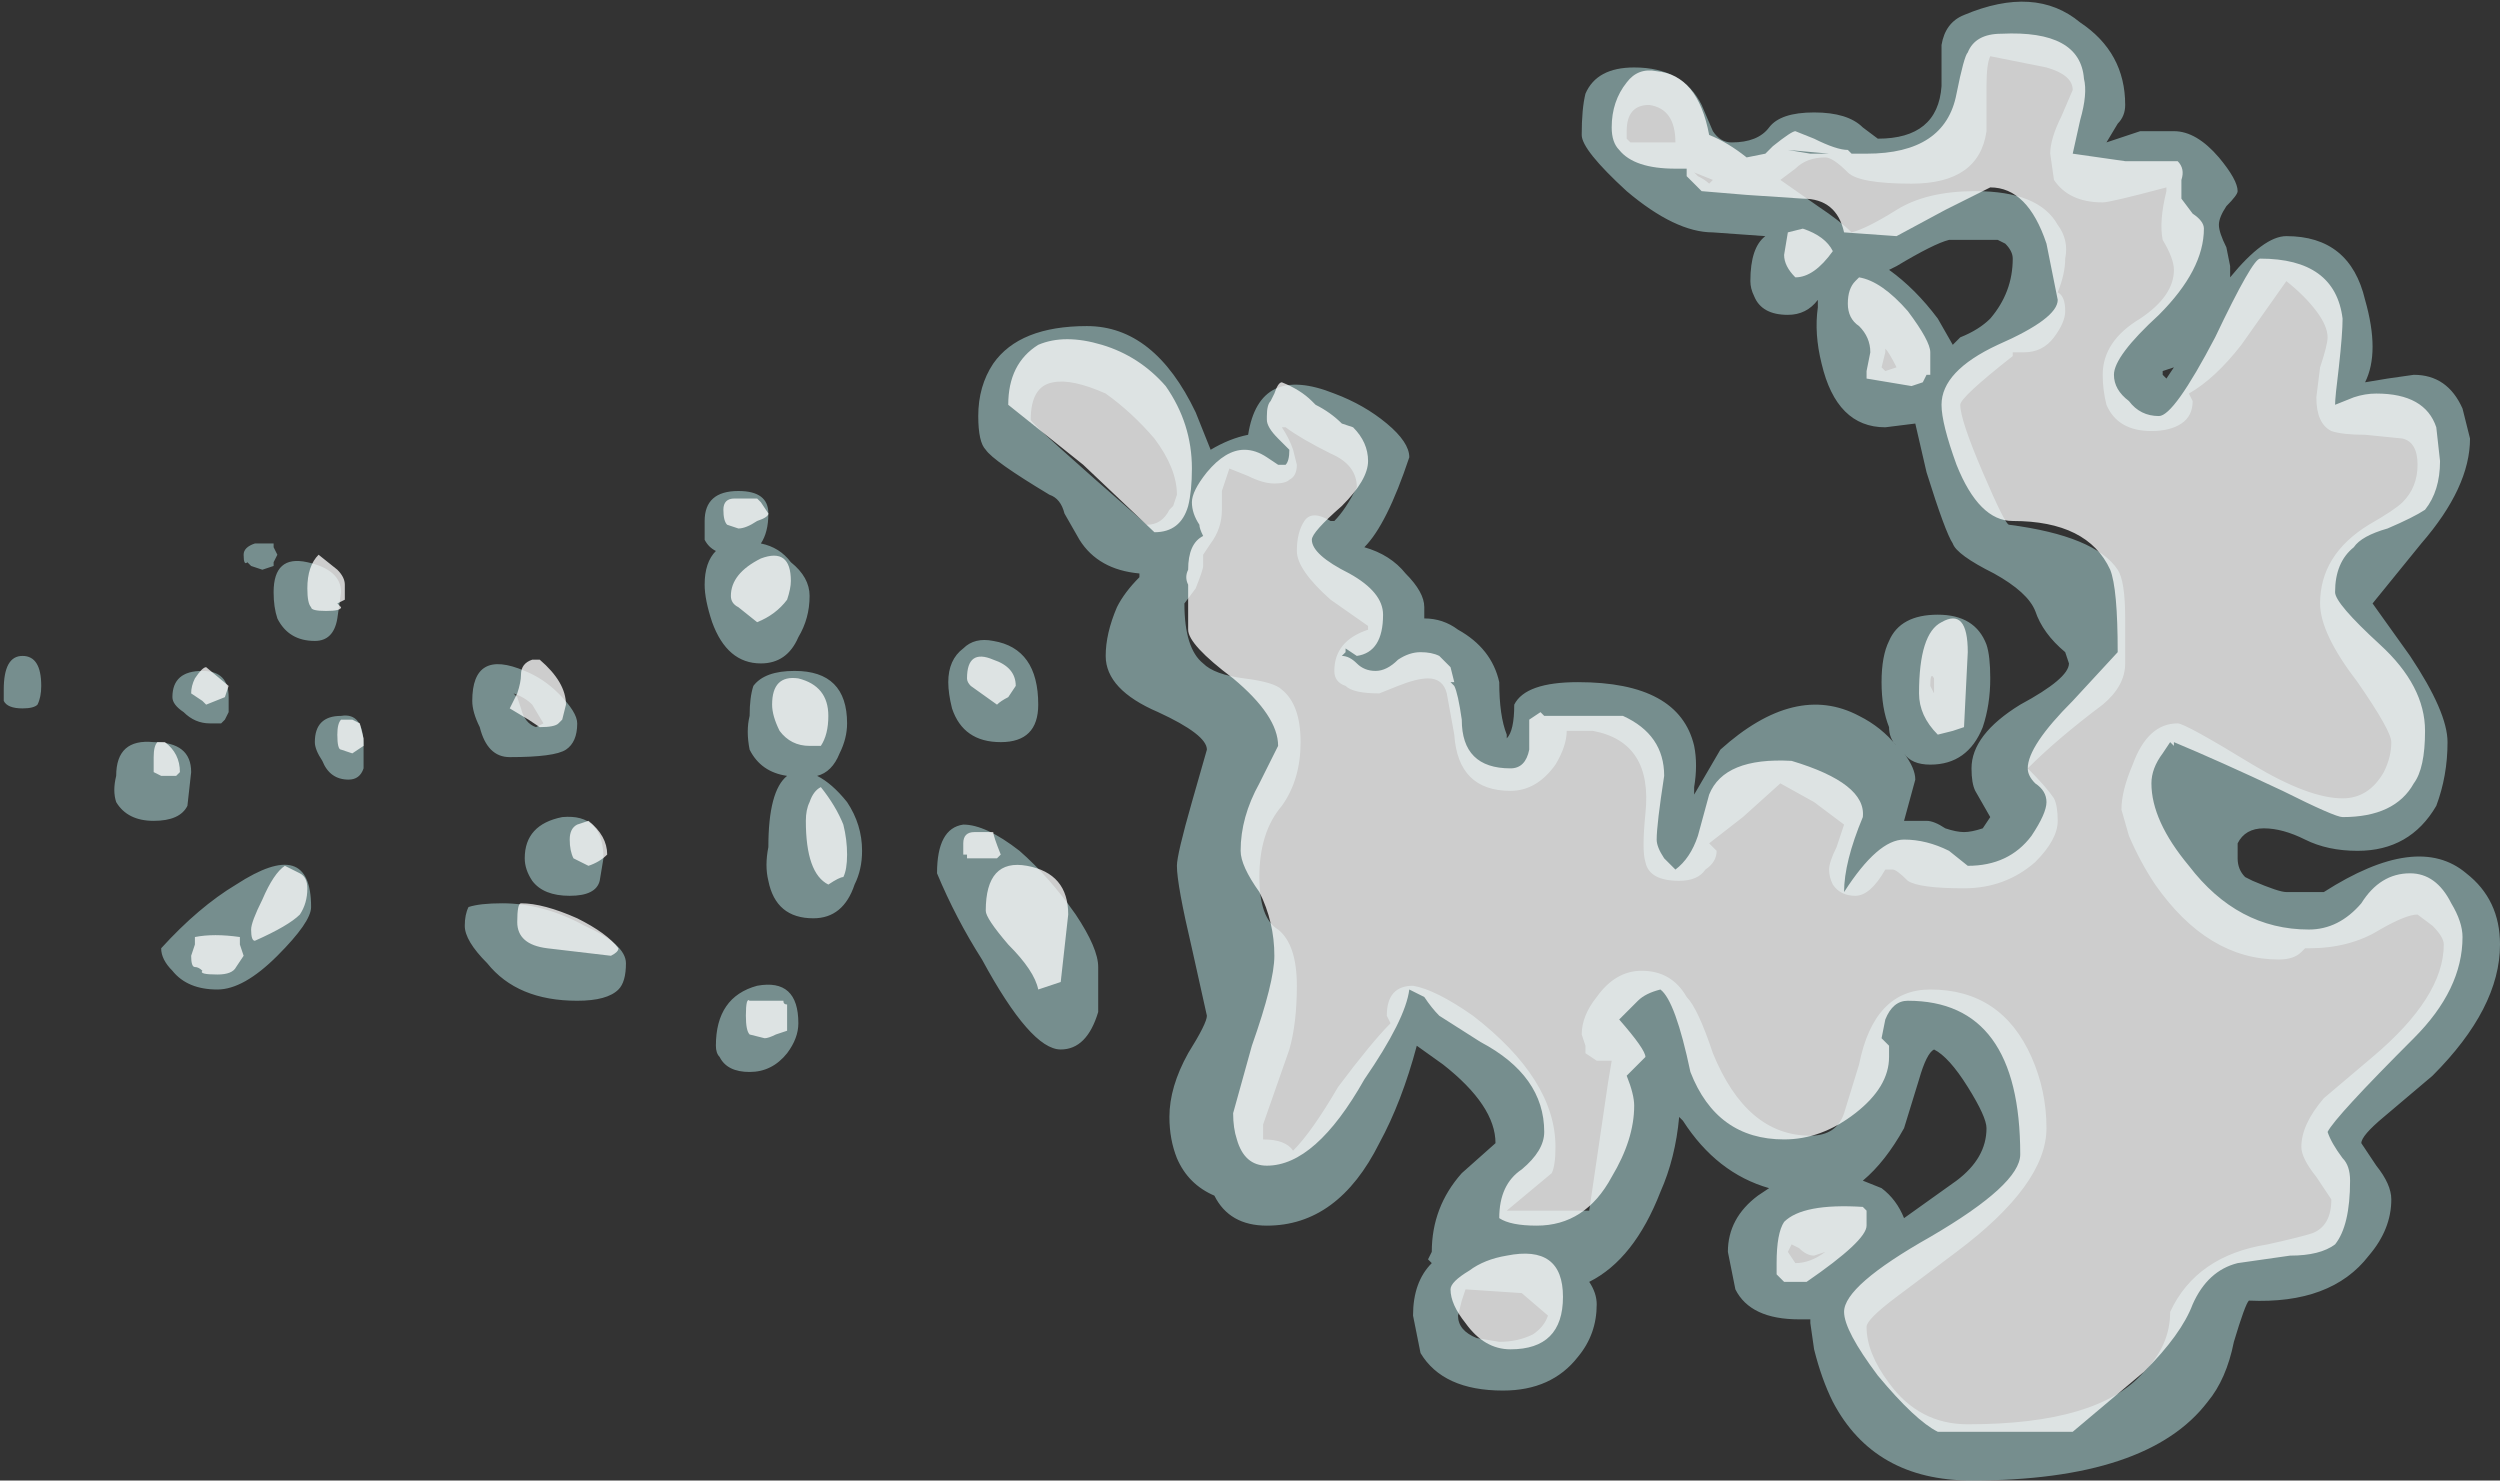 <?xml version="1.0" encoding="UTF-8" standalone="no"?>
<svg xmlns:ffdec="https://www.free-decompiler.com/flash" xmlns:xlink="http://www.w3.org/1999/xlink" ffdec:objectType="shape" height="19.75px" width="33.35px" xmlns="http://www.w3.org/2000/svg">
  <rect width="100%" height="100%" fill="#333333" stroke="none"/>
  <g transform="matrix(1.0, 0.0, 0.0, 1.0, 2.0, 14.85)">
    <path d="M24.2 -14.65 Q25.15 -15.05 25.75 -14.55 26.35 -14.15 26.35 -13.45 26.35 -13.3 26.25 -13.2 L26.1 -12.95 Q26.25 -13.0 26.55 -13.1 L27.0 -13.1 Q27.3 -13.1 27.6 -12.75 27.85 -12.45 27.85 -12.3 27.85 -12.25 27.7 -12.1 27.6 -11.95 27.6 -11.85 27.6 -11.75 27.7 -11.55 L27.75 -11.3 27.75 -11.15 Q28.2 -11.7 28.5 -11.7 29.35 -11.7 29.55 -10.85 29.75 -10.15 29.55 -9.75 L29.85 -9.8 30.2 -9.85 Q30.65 -9.85 30.85 -9.4 L30.95 -9.0 Q30.95 -8.35 30.3 -7.6 L29.65 -6.8 30.15 -6.1 Q30.65 -5.35 30.65 -4.95 30.65 -4.5 30.5 -4.1 30.15 -3.5 29.45 -3.5 29.05 -3.5 28.75 -3.65 28.45 -3.8 28.2 -3.8 27.95 -3.8 27.85 -3.6 27.85 -3.5 27.85 -3.4 27.85 -3.25 27.95 -3.15 L28.05 -3.1 Q28.4 -2.95 28.5 -2.95 L29.0 -2.95 Q30.25 -3.75 30.9 -3.2 31.35 -2.85 31.35 -2.25 31.35 -1.4 30.45 -0.5 L29.8 0.05 Q29.5 0.3 29.5 0.4 L29.7 0.7 Q29.9 0.95 29.9 1.15 29.9 1.55 29.6 1.9 29.1 2.55 28.0 2.5 27.95 2.55 27.8 3.05 27.7 3.55 27.45 3.85 26.65 4.9 24.3 4.9 23.0 4.9 22.45 3.85 22.3 3.55 22.2 3.15 L22.15 2.8 22.15 2.75 22.0 2.75 Q21.35 2.75 21.15 2.35 L21.05 1.85 Q21.05 1.4 21.45 1.1 L21.6 1.0 Q20.9 0.8 20.45 0.1 L20.4 0.05 Q20.35 0.6 20.15 1.05 19.8 1.95 19.2 2.25 19.3 2.4 19.3 2.55 19.3 2.95 19.05 3.25 18.7 3.7 18.05 3.7 17.25 3.7 16.95 3.2 L16.85 2.7 Q16.85 2.25 17.1 2.0 L17.05 1.95 17.1 1.85 Q17.1 1.25 17.5 0.8 L17.95 0.4 Q17.95 -0.1 17.25 -0.65 L16.9 -0.9 Q16.7 -0.15 16.4 0.4 15.85 1.5 14.9 1.5 14.4 1.5 14.2 1.1 13.85 0.95 13.7 0.6 13.6 0.35 13.6 0.05 13.6 -0.35 13.85 -0.8 14.1 -1.2 14.1 -1.3 L13.9 -2.2 Q13.7 -3.05 13.7 -3.3 13.7 -3.45 13.9 -4.15 L14.1 -4.85 Q14.1 -5.05 13.45 -5.35 12.75 -5.65 12.75 -6.1 12.75 -6.4 12.9 -6.75 13.0 -6.95 13.2 -7.15 L13.2 -7.2 Q12.65 -7.25 12.4 -7.65 L12.2 -8.0 Q12.15 -8.2 12.0 -8.25 11.25 -8.7 11.15 -8.85 11.05 -8.95 11.05 -9.3 11.05 -9.7 11.25 -10.0 11.6 -10.5 12.5 -10.5 13.4 -10.5 13.95 -9.35 L14.15 -8.85 Q14.4 -9.0 14.65 -9.05 14.8 -10.0 15.8 -9.6 16.2 -9.45 16.5 -9.2 16.8 -8.95 16.8 -8.75 16.5 -7.85 16.2 -7.55 16.55 -7.45 16.75 -7.2 17.0 -6.95 17.0 -6.75 L17.0 -6.6 Q17.25 -6.6 17.45 -6.45 17.9 -6.2 18.0 -5.75 18.0 -5.3 18.1 -5.05 L18.1 -5.0 Q18.2 -5.1 18.2 -5.45 18.35 -5.75 19.05 -5.75 20.4 -5.75 20.6 -4.9 20.65 -4.65 20.6 -4.35 L20.6 -4.25 20.95 -4.85 Q21.95 -5.75 22.8 -5.3 23.1 -5.15 23.3 -4.9 23.2 -5.0 23.2 -5.15 23.1 -5.4 23.1 -5.75 23.1 -6.1 23.2 -6.3 23.35 -6.65 23.85 -6.65 24.35 -6.65 24.5 -6.25 24.55 -6.1 24.55 -5.8 24.55 -5.45 24.45 -5.15 24.25 -4.65 23.75 -4.65 23.5 -4.65 23.4 -4.8 23.55 -4.6 23.55 -4.45 L23.4 -3.9 23.7 -3.9 Q23.8 -3.9 23.95 -3.8 24.1 -3.75 24.2 -3.75 24.3 -3.75 24.45 -3.8 L24.55 -3.95 24.35 -4.3 Q24.3 -4.4 24.3 -4.6 24.3 -5.05 24.95 -5.45 25.6 -5.8 25.6 -6.0 L25.55 -6.15 Q25.25 -6.4 25.15 -6.7 25.05 -6.95 24.6 -7.2 24.1 -7.45 24.05 -7.6 23.95 -7.75 23.7 -8.55 L23.55 -9.2 23.15 -9.15 Q22.5 -9.15 22.3 -10.0 22.2 -10.4 22.25 -10.75 L22.25 -10.85 Q22.1 -10.65 21.85 -10.65 21.5 -10.65 21.4 -10.9 21.35 -11.0 21.35 -11.1 21.35 -11.55 21.55 -11.7 L20.85 -11.75 Q20.35 -11.75 19.7 -12.3 19.1 -12.85 19.1 -13.05 19.1 -13.4 19.15 -13.6 19.3 -13.95 19.8 -13.95 20.45 -13.95 20.7 -13.45 L20.85 -13.1 Q20.95 -12.95 21.1 -12.95 21.45 -12.95 21.6 -13.15 21.75 -13.35 22.2 -13.35 22.65 -13.35 22.85 -13.15 L23.05 -13.0 Q23.85 -13.0 23.9 -13.7 L23.9 -14.25 Q23.95 -14.55 24.2 -14.65 M7.55 -7.5 Q7.45 -7.55 7.4 -7.65 7.4 -7.8 7.4 -7.9 7.4 -8.3 7.85 -8.3 8.25 -8.3 8.25 -8.0 8.25 -7.75 8.15 -7.6 8.4 -7.55 8.55 -7.35 8.8 -7.15 8.8 -6.9 8.8 -6.6 8.65 -6.35 8.5 -6.0 8.15 -6.0 7.7 -6.0 7.5 -6.55 7.4 -6.85 7.4 -7.05 7.4 -7.35 7.55 -7.5 M11.75 -9.25 Q11.75 -9.2 13.3 -7.85 13.5 -7.85 13.6 -8.05 L13.65 -8.1 13.7 -8.25 Q13.7 -8.6 13.4 -9.0 13.1 -9.35 12.75 -9.6 12.3 -9.8 12.05 -9.75 11.75 -9.7 11.75 -9.25 M1.4 -7.6 L1.65 -7.6 1.65 -7.55 1.7 -7.45 1.65 -7.35 1.65 -7.3 1.5 -7.25 1.35 -7.3 1.3 -7.35 Q1.25 -7.3 1.25 -7.45 1.25 -7.55 1.4 -7.6 M5.45 -5.6 Q5.7 -5.35 5.7 -5.2 5.7 -4.95 5.55 -4.85 5.4 -4.75 4.8 -4.75 4.5 -4.75 4.4 -5.15 4.3 -5.35 4.3 -5.5 4.3 -6.2 5.0 -5.9 5.25 -5.8 5.45 -5.6 M4.95 -5.4 Q5.0 -5.2 5.15 -5.15 L5.25 -5.2 5.1 -5.45 Q5.0 -5.55 4.85 -5.6 L4.9 -5.55 4.95 -5.4 M1.65 -6.95 Q1.65 -7.45 2.1 -7.35 2.55 -7.25 2.55 -6.95 L2.5 -6.6 Q2.45 -6.3 2.2 -6.3 1.85 -6.3 1.7 -6.6 1.65 -6.75 1.65 -6.95 M0.3 -5.55 Q0.3 -5.9 0.7 -5.9 1.05 -5.9 1.05 -5.55 L1.05 -5.35 1.0 -5.25 0.95 -5.2 Q0.9 -5.2 0.8 -5.2 0.6 -5.2 0.45 -5.35 0.3 -5.45 0.3 -5.55 M0.55 -4.55 L0.5 -4.1 Q0.4 -3.9 0.05 -3.9 -0.3 -3.9 -0.45 -4.15 -0.5 -4.3 -0.45 -4.5 -0.45 -5.0 0.05 -4.95 0.55 -4.95 0.55 -4.55 M2.3 -4.7 Q2.2 -4.85 2.2 -4.95 2.2 -5.3 2.55 -5.3 2.85 -5.35 2.85 -4.9 L2.85 -4.6 Q2.8 -4.45 2.65 -4.45 2.4 -4.45 2.3 -4.7 M1.15 -3.05 Q2.15 -3.7 2.15 -2.75 2.15 -2.55 1.7 -2.1 1.25 -1.65 0.9 -1.65 0.5 -1.65 0.3 -1.9 0.15 -2.05 0.15 -2.2 0.65 -2.75 1.15 -3.05 M5.0 -3.4 Q5.0 -3.85 5.5 -3.95 6.05 -4.0 6.05 -3.4 L6.0 -3.1 Q5.95 -2.9 5.6 -2.9 5.25 -2.9 5.1 -3.1 5.0 -3.25 5.0 -3.4 M5.8 -2.5 Q6.35 -2.25 6.35 -2.0 6.35 -1.75 6.25 -1.65 6.1 -1.5 5.7 -1.5 4.9 -1.5 4.5 -2.0 4.2 -2.3 4.2 -2.5 4.2 -2.65 4.25 -2.75 4.4 -2.8 4.7 -2.8 5.25 -2.8 5.8 -2.5 M11.85 -5.45 Q11.85 -4.95 11.35 -4.95 10.85 -4.95 10.7 -5.4 10.65 -5.6 10.65 -5.75 10.65 -6.05 10.85 -6.2 11.0 -6.35 11.25 -6.3 11.85 -6.2 11.85 -5.45 M8.6 -5.9 Q9.3 -5.9 9.3 -5.2 9.3 -5.0 9.2 -4.8 9.1 -4.55 8.9 -4.5 9.1 -4.4 9.3 -4.15 9.5 -3.85 9.5 -3.5 9.5 -3.25 9.4 -3.05 9.25 -2.6 8.85 -2.6 8.35 -2.6 8.25 -3.1 8.2 -3.3 8.25 -3.55 8.25 -4.3 8.5 -4.5 8.15 -4.55 8.0 -4.85 7.95 -5.1 8.0 -5.3 8.0 -5.55 8.05 -5.7 8.2 -5.9 8.6 -5.9 M8.1 -1.7 Q8.65 -1.8 8.65 -1.2 8.65 -1.0 8.5 -0.8 8.3 -0.55 8.0 -0.55 7.7 -0.55 7.6 -0.75 7.55 -0.8 7.55 -0.9 7.55 -1.55 8.1 -1.7 M12.35 -2.65 Q12.65 -2.2 12.65 -1.95 L12.65 -1.35 Q12.5 -0.85 12.15 -0.85 11.75 -0.85 11.1 -2.05 10.75 -2.6 10.5 -3.2 10.5 -3.8 10.85 -3.85 11.15 -3.85 11.6 -3.5 12.0 -3.15 12.35 -2.65 M24.5 -13.1 Q24.4 -12.4 23.5 -12.4 22.8 -12.4 22.65 -12.55 22.45 -12.75 22.35 -12.75 22.1 -12.75 21.95 -12.6 L21.75 -12.45 22.25 -12.1 Q22.55 -11.9 22.7 -11.75 22.9 -11.8 23.3 -12.05 23.7 -12.3 24.35 -12.3 25.2 -12.3 25.45 -11.85 25.6 -11.65 25.55 -11.4 25.55 -11.2 25.45 -10.95 25.55 -10.9 25.55 -10.7 25.55 -10.55 25.4 -10.35 25.25 -10.15 25.0 -10.15 L24.85 -10.15 24.85 -10.1 Q24.15 -9.55 24.15 -9.45 24.15 -9.25 24.45 -8.55 24.75 -7.85 24.8 -7.85 25.95 -7.7 26.25 -7.25 26.35 -7.1 26.35 -6.6 L26.35 -6.0 Q26.35 -5.7 26.05 -5.45 25.45 -5.0 25.05 -4.6 25.3 -4.35 25.4 -4.2 25.45 -4.1 25.45 -3.9 25.45 -3.65 25.15 -3.35 24.75 -3.0 24.2 -3.0 23.6 -3.0 23.45 -3.1 23.3 -3.25 23.25 -3.25 L23.15 -3.25 Q22.95 -2.9 22.75 -2.9 22.55 -2.9 22.45 -3.05 22.4 -3.15 22.4 -3.25 22.4 -3.35 22.5 -3.55 L22.6 -3.85 22.2 -4.15 21.75 -4.4 21.25 -3.95 20.8 -3.6 20.9 -3.5 Q20.9 -3.35 20.75 -3.25 20.65 -3.1 20.4 -3.1 20.0 -3.1 19.95 -3.35 19.9 -3.5 19.95 -4.0 20.05 -4.95 19.25 -5.1 L18.9 -5.1 Q18.9 -4.9 18.75 -4.65 18.5 -4.3 18.15 -4.3 17.45 -4.3 17.4 -5.05 L17.3 -5.6 Q17.25 -5.8 17.05 -5.8 16.9 -5.8 16.65 -5.7 L16.4 -5.6 Q16.05 -5.6 15.95 -5.7 15.8 -5.75 15.8 -5.9 15.8 -6.3 16.25 -6.45 L16.25 -6.5 15.75 -6.85 Q15.3 -7.25 15.3 -7.5 15.3 -7.75 15.4 -7.9 15.5 -8.05 15.75 -7.9 L15.8 -7.9 Q15.95 -8.05 16.1 -8.35 16.1 -8.65 15.75 -8.8 15.35 -9.0 15.15 -9.15 L15.1 -9.15 Q15.2 -9.0 15.25 -8.85 L15.3 -8.65 Q15.3 -8.5 15.2 -8.45 15.15 -8.4 15.0 -8.4 14.85 -8.4 14.65 -8.5 L14.4 -8.6 14.3 -8.3 14.3 -8.05 Q14.3 -7.8 14.15 -7.6 L14.05 -7.45 14.05 -7.3 Q14.05 -7.25 13.95 -7.0 L13.8 -6.8 Q13.8 -6.2 14.05 -6.0 14.2 -5.85 14.6 -5.8 15.0 -5.75 15.1 -5.65 15.35 -5.45 15.35 -4.95 15.35 -4.45 15.1 -4.1 14.8 -3.75 14.8 -3.15 14.8 -2.6 15.05 -2.45 15.3 -2.25 15.3 -1.7 15.3 -1.2 15.2 -0.85 L14.85 0.15 14.85 0.35 Q15.15 0.35 15.25 0.5 15.5 0.25 15.85 -0.35 16.3 -0.95 16.55 -1.2 L16.5 -1.3 Q16.5 -1.7 16.85 -1.7 17.15 -1.65 17.65 -1.3 18.75 -0.45 18.75 0.45 18.75 0.7 18.7 0.8 L18.1 1.3 19.2 1.3 19.45 -0.4 19.5 -0.7 19.3 -0.7 19.15 -0.8 19.15 -0.9 19.1 -1.05 Q19.1 -1.3 19.3 -1.55 19.55 -1.9 19.9 -1.9 20.3 -1.9 20.5 -1.55 20.65 -1.4 20.85 -0.8 21.3 0.3 22.15 0.3 22.5 0.3 22.6 0.0 L22.8 -0.65 Q23.0 -1.65 23.75 -1.65 24.7 -1.65 25.1 -0.75 25.3 -0.3 25.3 0.2 25.3 0.95 24.1 1.85 L23.3 2.45 Q22.9 2.75 22.9 2.85 22.9 3.2 23.2 3.6 23.6 4.15 24.25 4.15 26.0 4.15 26.6 3.45 26.95 3.1 26.95 2.65 27.3 1.9 28.25 1.75 28.7 1.65 28.85 1.6 29.1 1.5 29.1 1.15 L28.9 0.85 Q28.7 0.6 28.7 0.45 28.7 0.15 29.0 -0.2 L29.65 -0.75 Q30.6 -1.55 30.6 -2.25 30.6 -2.35 30.45 -2.5 L30.25 -2.65 Q30.1 -2.65 29.75 -2.45 29.35 -2.2 28.8 -2.2 L28.75 -2.2 28.7 -2.15 Q28.6 -2.05 28.4 -2.05 27.45 -2.05 26.75 -3.05 26.55 -3.35 26.4 -3.7 L26.3 -4.05 Q26.3 -4.3 26.45 -4.65 26.65 -5.2 27.05 -5.2 27.15 -5.2 28.05 -4.65 28.8 -4.2 29.25 -4.2 29.6 -4.2 29.8 -4.55 29.9 -4.75 29.9 -4.95 29.9 -5.1 29.45 -5.75 28.95 -6.4 28.95 -6.8 28.95 -7.45 29.6 -7.85 29.95 -8.05 30.05 -8.15 30.25 -8.35 30.25 -8.65 30.25 -8.95 30.05 -9.0 L29.55 -9.05 Q29.25 -9.05 29.1 -9.1 28.9 -9.2 28.9 -9.55 L28.95 -9.95 Q29.05 -10.25 29.05 -10.35 29.05 -10.5 28.9 -10.7 28.75 -10.9 28.5 -11.1 L27.9 -10.25 Q27.55 -9.8 27.2 -9.6 L27.25 -9.5 Q27.25 -9.3 27.1 -9.2 26.95 -9.1 26.7 -9.1 26.25 -9.1 26.1 -9.45 26.05 -9.65 26.05 -9.85 26.05 -10.3 26.55 -10.6 27.0 -10.9 27.0 -11.25 27.0 -11.4 26.85 -11.65 26.8 -11.9 26.9 -12.3 L26.9 -12.35 Q26.15 -12.15 26.05 -12.15 25.6 -12.15 25.4 -12.45 L25.35 -12.8 Q25.35 -13.0 25.5 -13.3 L25.65 -13.65 Q25.65 -13.85 25.3 -13.95 L24.55 -14.1 Q24.5 -14.0 24.5 -13.7 L24.5 -13.1 M23.2 -11.25 Q23.55 -11.0 23.85 -10.6 L24.05 -10.25 24.15 -10.35 Q24.4 -10.45 24.55 -10.6 24.85 -10.95 24.85 -11.4 24.85 -11.5 24.75 -11.6 L24.65 -11.65 24.0 -11.65 Q23.8 -11.6 23.3 -11.3 L23.2 -11.25 M20.6 -12.55 L20.65 -12.5 Q20.75 -12.45 20.8 -12.4 L20.85 -12.45 20.6 -12.55 M19.7 -12.95 L19.7 -13.0 19.75 -12.95 20.35 -12.95 Q20.35 -13.4 20.0 -13.45 19.7 -13.45 19.7 -13.1 L19.7 -12.95 M23.15 -10.15 L23.1 -9.95 23.15 -9.9 23.3 -9.95 Q23.2 -10.15 23.15 -10.2 L23.15 -10.15 M23.8 -5.85 L23.8 -5.8 Q23.75 -5.9 23.75 -5.7 L23.8 -5.6 23.8 -5.85 M23.6 -0.45 L23.4 0.2 Q23.15 0.65 22.85 0.9 L23.1 1.0 Q23.3 1.15 23.4 1.4 L24.1 0.9 Q24.5 0.6 24.5 0.2 24.5 0.05 24.25 -0.35 24.0 -0.75 23.8 -0.85 23.7 -0.8 23.6 -0.45 M26.85 -9.85 L26.9 -9.8 27.0 -9.95 26.85 -9.9 26.85 -9.85 M22.35 1.85 L22.2 1.9 Q22.1 1.9 22.0 1.8 L21.9 1.75 21.85 1.85 21.95 2.0 Q22.15 2.0 22.35 1.85 M18.3 2.4 L17.55 2.35 17.5 2.5 17.45 2.7 Q17.45 2.9 17.7 3.0 L18.0 3.05 Q18.25 3.05 18.45 2.95 18.6 2.85 18.65 2.7 L18.3 2.4 M-1.95 -5.5 L-1.95 -5.65 Q-1.95 -6.1 -1.7 -6.1 -1.45 -6.1 -1.45 -5.7 -1.45 -5.55 -1.5 -5.45 -1.55 -5.4 -1.7 -5.4 -1.9 -5.4 -1.95 -5.5" fill="#a3cbcc" fill-opacity="0.6" fill-rule="evenodd" stroke="none"/>
    <path d="M24.7 -14.4 Q25.75 -14.45 25.8 -13.8 25.85 -13.6 25.75 -13.25 L25.65 -12.8 26.35 -12.7 27.05 -12.7 Q27.15 -12.6 27.1 -12.45 L27.1 -12.2 27.25 -12.0 Q27.4 -11.9 27.4 -11.8 27.4 -11.25 26.8 -10.65 26.2 -10.1 26.2 -9.85 26.2 -9.65 26.4 -9.5 26.55 -9.3 26.8 -9.3 27.0 -9.3 27.55 -10.35 28.05 -11.4 28.15 -11.4 29.15 -11.4 29.25 -10.6 29.25 -10.4 29.2 -9.95 29.15 -9.55 29.15 -9.45 L29.4 -9.55 Q29.55 -9.6 29.7 -9.6 30.35 -9.6 30.5 -9.15 L30.55 -8.7 Q30.55 -8.3 30.35 -8.05 30.2 -7.95 29.85 -7.8 29.5 -7.7 29.4 -7.55 29.15 -7.35 29.15 -6.95 29.15 -6.8 29.75 -6.25 30.35 -5.7 30.35 -5.1 30.35 -4.6 30.2 -4.4 29.95 -3.95 29.25 -3.95 29.15 -3.95 28.45 -4.3 27.6 -4.7 27.0 -4.95 L27.0 -4.9 26.95 -4.95 26.85 -4.8 Q26.7 -4.6 26.7 -4.4 26.7 -3.9 27.2 -3.3 27.85 -2.45 28.8 -2.45 29.2 -2.45 29.5 -2.8 29.75 -3.2 30.15 -3.2 30.5 -3.2 30.7 -2.8 30.85 -2.55 30.85 -2.35 30.85 -1.65 30.2 -1.0 29.15 0.05 29.05 0.25 29.1 0.4 29.25 0.6 29.35 0.7 29.35 0.9 29.35 1.5 29.15 1.75 28.95 1.9 28.55 1.9 L27.85 2.0 Q27.45 2.1 27.25 2.55 27.1 2.95 26.6 3.45 L25.65 4.25 23.85 4.25 Q23.55 4.1 23.05 3.5 22.6 2.9 22.6 2.65 22.6 2.3 23.75 1.65 24.95 0.95 24.95 0.55 24.95 -1.5 23.45 -1.5 23.25 -1.5 23.15 -1.25 L23.1 -1.0 23.2 -0.9 23.2 -0.75 Q23.2 -0.35 22.75 0.0 22.3 0.35 21.8 0.35 20.9 0.35 20.55 -0.55 20.35 -1.5 20.15 -1.65 19.95 -1.6 19.85 -1.5 L19.6 -1.25 Q19.95 -0.85 19.95 -0.75 L19.7 -0.5 Q19.8 -0.25 19.8 -0.1 19.8 0.35 19.5 0.85 19.15 1.5 18.5 1.5 18.15 1.5 18.0 1.4 18.0 0.95 18.3 0.75 18.6 0.5 18.6 0.25 18.6 -0.5 17.75 -0.95 L17.2 -1.3 Q17.1 -1.4 17.0 -1.55 16.9 -1.6 16.8 -1.65 16.75 -1.25 16.2 -0.45 15.55 0.7 14.9 0.7 14.6 0.7 14.5 0.35 14.45 0.2 14.45 0.0 L14.7 -0.9 Q15.0 -1.75 15.0 -2.1 15.0 -2.55 14.8 -2.95 14.55 -3.3 14.55 -3.5 14.55 -3.95 14.8 -4.4 L15.05 -4.9 Q15.05 -5.3 14.45 -5.8 13.85 -6.25 13.85 -6.45 L13.85 -7.05 Q13.8 -7.15 13.85 -7.25 13.85 -7.6 14.05 -7.7 14.0 -7.8 14.0 -7.85 13.9 -8.0 13.9 -8.15 13.9 -8.3 14.1 -8.55 14.35 -8.85 14.6 -8.85 14.75 -8.85 14.9 -8.75 L15.05 -8.65 15.15 -8.65 Q15.2 -8.7 15.2 -8.85 L15.05 -9.0 Q14.9 -9.15 14.9 -9.25 L14.9 -9.3 Q14.9 -9.45 14.95 -9.5 L15.0 -9.6 Q15.05 -9.75 15.1 -9.75 15.35 -9.65 15.5 -9.5 L15.55 -9.45 Q15.75 -9.35 15.9 -9.2 L16.05 -9.15 Q16.25 -8.95 16.25 -8.7 16.25 -8.45 15.9 -8.1 15.5 -7.75 15.5 -7.65 15.5 -7.45 16.0 -7.2 16.45 -6.95 16.45 -6.65 16.45 -6.15 16.1 -6.1 L15.95 -6.2 15.95 -6.15 15.9 -6.1 Q16.0 -6.1 16.1 -6.0 16.2 -5.9 16.35 -5.9 16.5 -5.9 16.65 -6.05 16.8 -6.15 16.95 -6.15 17.1 -6.15 17.2 -6.1 L17.35 -5.95 17.4 -5.75 17.35 -5.75 17.4 -5.7 Q17.45 -5.6 17.5 -5.25 17.5 -4.6 18.15 -4.6 18.35 -4.6 18.4 -4.85 L18.4 -5.25 18.55 -5.35 18.6 -5.3 19.65 -5.3 Q20.2 -5.05 20.2 -4.5 20.1 -3.85 20.1 -3.65 20.1 -3.55 20.2 -3.4 L20.35 -3.25 Q20.55 -3.4 20.65 -3.7 L20.8 -4.25 Q21.0 -4.75 21.9 -4.7 22.9 -4.4 22.85 -3.95 22.6 -3.35 22.6 -2.95 23.05 -3.65 23.4 -3.65 23.7 -3.65 24.0 -3.5 L24.25 -3.3 Q24.8 -3.3 25.1 -3.7 25.3 -4.0 25.3 -4.15 25.3 -4.3 25.15 -4.4 25.05 -4.5 25.05 -4.6 25.05 -4.9 25.65 -5.5 L26.25 -6.15 Q26.25 -7.0 26.15 -7.25 25.85 -7.9 24.85 -7.9 24.4 -7.9 24.1 -8.65 23.9 -9.2 23.9 -9.45 23.9 -9.9 24.65 -10.25 25.45 -10.6 25.45 -10.85 L25.3 -11.6 Q25.05 -12.35 24.55 -12.35 L23.95 -12.05 23.3 -11.7 22.6 -11.75 Q22.5 -12.2 22.05 -12.2 L21.3 -12.25 20.7 -12.3 20.5 -12.5 20.5 -12.6 20.35 -12.6 Q19.8 -12.6 19.6 -12.85 19.5 -12.95 19.5 -13.15 19.5 -13.5 19.7 -13.75 19.85 -13.95 20.1 -13.9 20.65 -13.85 20.8 -13.05 21.05 -12.95 21.3 -12.75 L21.55 -12.8 21.65 -12.9 Q21.9 -13.1 21.95 -13.1 L22.2 -13.0 Q22.5 -12.85 22.65 -12.85 L22.7 -12.8 22.9 -12.8 Q23.95 -12.8 24.1 -13.6 24.2 -14.1 24.25 -14.15 24.35 -14.4 24.7 -14.4 M7.65 -8.05 Q7.65 -8.2 7.8 -8.2 L8.1 -8.2 8.15 -8.15 8.25 -8.0 Q8.25 -7.95 8.1 -7.9 7.95 -7.8 7.85 -7.8 L7.7 -7.85 Q7.65 -7.9 7.65 -8.05 M8.55 -7.1 Q8.55 -7.0 8.5 -6.85 8.35 -6.65 8.1 -6.55 L7.85 -6.75 Q7.75 -6.8 7.75 -6.9 7.75 -7.2 8.15 -7.4 8.55 -7.55 8.55 -7.1 M11.45 -9.45 Q11.45 -10.0 11.85 -10.25 12.2 -10.4 12.7 -10.25 13.2 -10.1 13.55 -9.7 13.9 -9.2 13.9 -8.6 13.9 -8.3 13.85 -8.1 13.75 -7.75 13.4 -7.75 L12.45 -8.65 11.45 -9.45 M2.5 -7.25 Q2.6 -7.15 2.6 -7.05 L2.6 -6.85 2.5 -6.8 2.55 -6.75 Q2.55 -6.7 2.35 -6.7 2.15 -6.7 2.15 -6.75 2.1 -6.8 2.1 -7.0 2.1 -7.3 2.25 -7.45 L2.5 -7.25 M5.1 -6.05 L5.2 -6.05 Q5.55 -5.75 5.55 -5.45 L5.5 -5.25 5.45 -5.2 Q5.4 -5.15 5.2 -5.15 L5.05 -5.25 4.8 -5.4 4.9 -5.6 Q4.95 -5.75 4.95 -5.85 4.95 -6.0 5.1 -6.05 M5.85 -3.9 Q6.1 -3.7 6.1 -3.45 6.0 -3.35 5.85 -3.3 L5.65 -3.4 Q5.6 -3.5 5.6 -3.65 5.6 -3.8 5.7 -3.85 L5.85 -3.9 M0.75 -5.45 L0.7 -5.5 0.55 -5.6 Q0.55 -5.7 0.6 -5.8 0.7 -5.95 0.75 -5.95 L1.05 -5.7 1.0 -5.55 0.75 -5.45 M0.05 -4.75 Q0.05 -4.9 0.1 -4.95 L0.2 -4.95 Q0.4 -4.8 0.4 -4.55 L0.35 -4.5 0.15 -4.5 0.05 -4.55 Q0.05 -4.6 0.05 -4.75 M2.85 -5.0 L2.85 -4.9 2.7 -4.8 2.55 -4.85 Q2.5 -4.85 2.5 -5.05 2.5 -5.2 2.55 -5.25 L2.7 -5.25 2.8 -5.2 2.85 -5.0 M2.0 -2.65 Q1.85 -2.5 1.4 -2.3 1.35 -2.3 1.35 -2.45 1.35 -2.55 1.5 -2.85 1.65 -3.2 1.8 -3.3 L2.0 -3.2 Q2.1 -3.15 2.1 -3.0 2.1 -2.8 2.0 -2.65 M0.6 -2.35 Q0.85 -2.4 1.2 -2.35 L1.2 -2.25 1.25 -2.1 1.15 -1.95 Q1.1 -1.85 0.9 -1.85 0.65 -1.85 0.7 -1.9 0.65 -1.95 0.6 -1.95 0.55 -1.95 0.55 -2.1 L0.6 -2.25 0.6 -2.35 M5.7 -2.6 Q6.1 -2.4 6.25 -2.2 6.25 -2.15 6.15 -2.1 L5.3 -2.2 Q4.9 -2.25 4.9 -2.55 4.9 -2.8 4.95 -2.8 5.25 -2.8 5.7 -2.6 M11.25 -6.05 Q11.55 -5.95 11.55 -5.7 L11.45 -5.55 Q11.35 -5.5 11.3 -5.45 L10.95 -5.7 Q10.9 -5.75 10.9 -5.8 10.9 -6.2 11.25 -6.05 M11.25 -3.75 Q11.25 -3.7 11.35 -3.45 L11.3 -3.4 10.9 -3.4 10.9 -3.45 10.85 -3.45 10.85 -3.6 Q10.85 -3.75 11.0 -3.75 L11.25 -3.75 M8.65 -5.8 Q9.05 -5.7 9.05 -5.3 9.05 -5.05 8.95 -4.9 L8.8 -4.9 Q8.55 -4.9 8.4 -5.1 8.3 -5.3 8.3 -5.45 8.3 -5.85 8.65 -5.8 M8.8 -4.15 Q8.85 -4.3 8.95 -4.35 9.15 -4.1 9.25 -3.85 9.3 -3.65 9.3 -3.45 9.3 -3.25 9.25 -3.15 9.2 -3.15 9.05 -3.05 8.75 -3.2 8.75 -3.9 8.75 -4.05 8.8 -4.15 M8.5 -1.45 L8.5 -1.1 8.35 -1.05 Q8.25 -1.0 8.2 -1.0 L8.0 -1.05 Q7.95 -1.1 7.95 -1.3 7.95 -1.55 8.0 -1.5 L8.45 -1.5 Q8.45 -1.45 8.5 -1.45 M12.25 -2.65 L12.15 -1.75 Q12.0 -1.7 11.85 -1.65 11.8 -1.9 11.45 -2.25 11.15 -2.6 11.15 -2.7 11.15 -3.4 11.7 -3.3 12.25 -3.2 12.25 -2.65 M22.4 -12.8 L21.85 -12.85 22.15 -12.8 22.4 -12.8 M22.05 -11.8 Q22.35 -11.7 22.45 -11.5 22.2 -11.15 21.95 -11.15 21.8 -11.3 21.8 -11.45 L21.85 -11.75 22.05 -11.8 M22.8 -11.15 Q23.1 -11.1 23.45 -10.7 23.75 -10.3 23.75 -10.15 L23.75 -9.85 23.7 -9.85 23.65 -9.75 23.5 -9.7 22.9 -9.8 22.9 -9.9 22.95 -10.15 Q22.95 -10.35 22.8 -10.5 22.65 -10.6 22.65 -10.8 22.65 -11.0 22.75 -11.1 L22.8 -11.15 M15.25 -9.6 L15.25 -9.6 M24.05 -5.1 L23.85 -5.05 Q23.6 -5.3 23.6 -5.6 23.6 -6.4 23.9 -6.55 24.25 -6.75 24.25 -6.15 L24.2 -5.15 24.05 -5.1 M22.9 1.3 L22.9 1.5 Q22.9 1.7 22.1 2.25 L21.8 2.25 21.7 2.15 21.7 2.0 Q21.7 1.6 21.8 1.45 22.05 1.2 22.85 1.25 L22.9 1.3 M17.6 2.1 Q17.8 1.95 18.1 1.9 18.85 1.75 18.85 2.45 18.85 3.15 18.15 3.15 17.8 3.15 17.55 2.8 17.35 2.55 17.35 2.35 17.35 2.25 17.6 2.1" fill="#ffffff" fill-opacity="0.753" fill-rule="evenodd" stroke="none"/>
  </g>
</svg>
